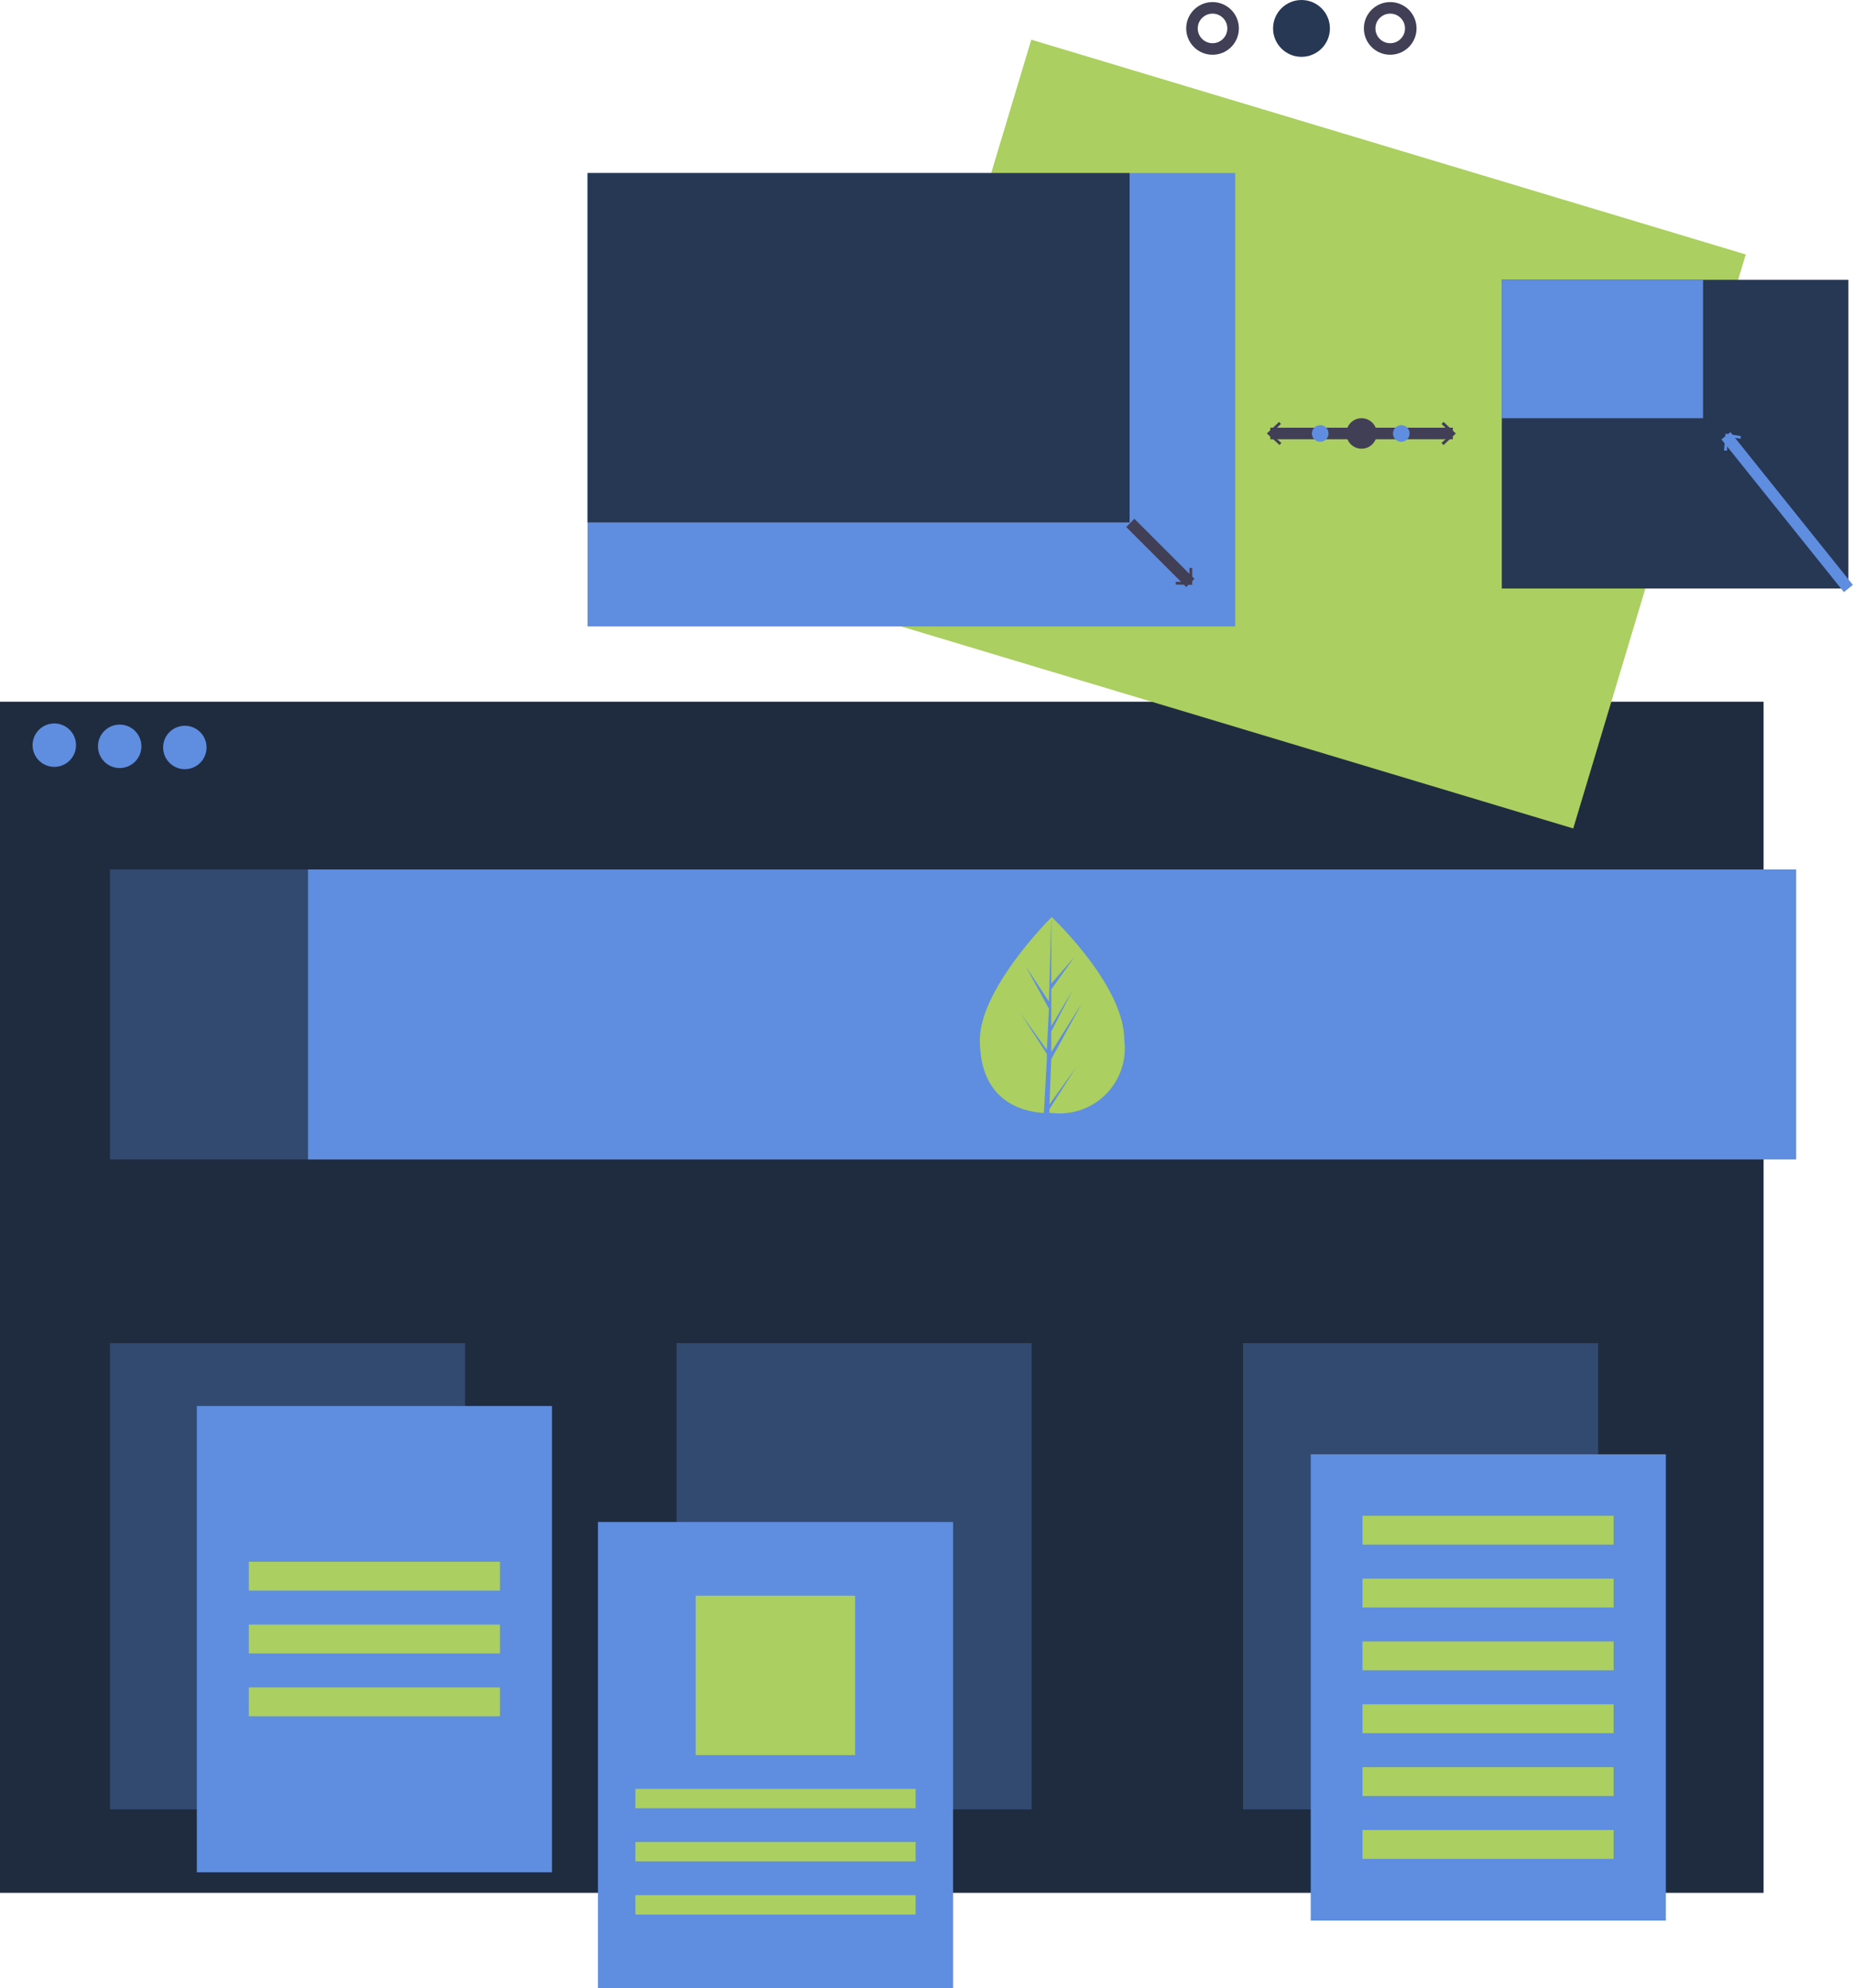 <svg xmlns="http://www.w3.org/2000/svg" viewBox="0 0 80.2 86.05">
  <g id="Camada_2" data-name="Camada 2">
    <g id="Camada_1-2" data-name="Camada 1">
      <g id="Grupo_371" data-name="Grupo 371">
        <g id="undraw_landing_page_q6hh" data-name="undraw landing page q6hh">
          <rect id="Retângulo_1325" data-name="Retângulo 1325" y="30.37" width="76.33" height="51.55" style="fill: #1f2c40"/>
          <circle id="Elipse_573" data-name="Elipse 573" cx="2.35" cy="32.25" r="0.94" style="fill: #5f8ddf"/>
          <circle id="Elipse_574" data-name="Elipse 574" cx="5.18" cy="32.3" r="0.94" style="fill: #5f8ddf"/>
          <circle id="Elipse_575" data-name="Elipse 575" cx="8" cy="32.35" r="0.94" style="fill: #5f8ddf"/>
          <rect id="Retângulo_1326" data-name="Retângulo 1326" x="4.76" y="37.63" width="64.41" height="12.55" style="fill: #5f8ddf;opacity: 0.3;isolation: isolate"/>
          <rect id="Retângulo_1327" data-name="Retângulo 1327" x="4.76" y="58.13" width="15.37" height="20.18" style="fill: #5f8ddf;opacity: 0.3;isolation: isolate"/>
          <rect id="Retângulo_1328" data-name="Retângulo 1328" x="53.8" y="58.13" width="15.37" height="20.18" style="fill: #5f8ddf;opacity: 0.3;isolation: isolate"/>
          <rect id="Retângulo_1329" data-name="Retângulo 1329" x="29.28" y="58.13" width="15.37" height="20.18" style="fill: #5f8ddf;opacity: 0.3;isolation: isolate"/>
          <rect id="Retângulo_1330" data-name="Retângulo 1330" x="13.33" y="37.63" width="64.41" height="12.55" style="fill: #5f8ddf"/>
          <rect id="Retângulo_1331" data-name="Retângulo 1331" x="56.73" y="62.94" width="15.37" height="20.18" style="fill: #5f8ddf"/>
          <rect id="Retângulo_1332" data-name="Retângulo 1332" x="58.97" y="65.6" width="10.87" height="1.25" style="fill: #abcf60"/>
          <rect id="Retângulo_1333" data-name="Retângulo 1333" x="58.97" y="68.32" width="10.87" height="1.25" style="fill: #abcf60"/>
          <rect id="Retângulo_1334" data-name="Retângulo 1334" x="58.97" y="71.04" width="10.87" height="1.25" style="fill: #abcf60"/>
          <rect id="Retângulo_1335" data-name="Retângulo 1335" x="58.97" y="73.76" width="10.87" height="1.25" style="fill: #abcf60"/>
          <rect id="Retângulo_1336" data-name="Retângulo 1336" x="58.97" y="76.48" width="10.87" height="1.25" style="fill: #abcf60"/>
          <rect id="Retângulo_1337" data-name="Retângulo 1337" x="58.97" y="79.2" width="10.87" height="1.25" style="fill: #abcf60"/>
          <rect id="Retângulo_1338" data-name="Retângulo 1338" x="8.52" y="60.85" width="15.37" height="20.18" style="fill: #5f8ddf"/>
          <rect id="Retângulo_1339" data-name="Retângulo 1339" x="10.77" y="67.59" width="10.87" height="1.25" style="fill: #abcf60"/>
          <rect id="Retângulo_1340" data-name="Retângulo 1340" x="10.77" y="70.31" width="10.87" height="1.25" style="fill: #abcf60"/>
          <rect id="Retângulo_1341" data-name="Retângulo 1341" x="10.77" y="73.03" width="10.87" height="1.25" style="fill: #abcf60"/>
          <path id="Caminho_1711" data-name="Caminho 1711" d="M48.66,45a2.82,2.82,0,0,1-3.12,3.17h-.36c-1.55-.11-2.77-1-2.77-3.16s2.89-5.11,3.11-5.32h0S48.66,42.64,48.66,45Z" style="fill: #abcf60"/>
          <path id="Caminho_1712" data-name="Caminho 1712" d="M45.42,47.8l1.14-1.59L45.42,48v.18h-.24l.13-2.35v0h0v-.22l-1.15-1.77,1.15,1.6v0l.09-1.78-1-1.83,1,1.52.1-3.68h0l0,2.9,1-1.15-1,1.4,0,1.59.91-1.53-.91,1.76,0,.89,1.33-2.12-1.33,2.43Z" style="fill: #5f8ddf"/>
          <rect id="Retângulo_1342" data-name="Retângulo 1342" x="25.88" y="65.87" width="15.37" height="20.18" style="fill: #5f8ddf"/>
          <rect id="Retângulo_1343" data-name="Retângulo 1343" x="30.11" y="69.06" width="6.9" height="6.9" style="fill: #abcf60"/>
          <rect id="Retângulo_1344" data-name="Retângulo 1344" x="27.5" y="77.42" width="12.13" height="0.84" style="fill: #abcf60"/>
          <rect id="Retângulo_1345" data-name="Retângulo 1345" x="27.5" y="79.72" width="12.13" height="0.84" style="fill: #abcf60"/>
          <rect id="Retângulo_1346" data-name="Retângulo 1346" x="27.5" y="82.02" width="12.13" height="0.84" style="fill: #abcf60"/>
        </g>
        <g id="undraw_responsiveness_irhh" data-name="undraw responsiveness irhh">
          <rect id="Retângulo_1373" data-name="Retângulo 1373" x="43.39" y="2.65" width="25.94" height="32.29" transform="translate(22.14 67.35) rotate(-73.27)" style="fill: #abcf60"/>
          <rect id="Retângulo_1374" data-name="Retângulo 1374" x="25.43" y="7.49" width="28.03" height="19.62" style="fill: #5f8ddf"/>
          <rect id="Retângulo_1375" data-name="Retângulo 1375" x="25.43" y="7.49" width="23.46" height="15.12" style="fill: #273854"/>
          <line id="Linha_122" data-name="Linha 122" x1="48.92" y1="22.63" x2="51.52" y2="25.23" style="fill: none;stroke: #413f56;stroke-miterlimit: 10;stroke-width: 0.5px"/>
          <path id="Caminho_1772" data-name="Caminho 1772" d="M50.89,25.3v-.12l.59,0,0-.6h.12l0,.73Z" style="fill: #413f56"/>
          <rect id="Retângulo_1376" data-name="Retângulo 1376" x="65" y="12.11" width="15" height="13.36" style="fill: #273854"/>
          <rect id="Retângulo_1377" data-name="Retângulo 1377" x="65" y="12.11" width="8.71" height="5.99" style="fill: #5f8ddf"/>
          <line id="Linha_123" data-name="Linha 123" x1="54.98" y1="18.76" x2="62.88" y2="18.76" style="fill: none;stroke: #413f56;stroke-miterlimit: 10;stroke-width: 0.5px"/>
          <path id="Caminho_1773" data-name="Caminho 1773" d="M55.38,19.26l.08-.09L55,18.76l.44-.41-.08-.09-.53.5Z" style="fill: #413f56"/>
          <path id="Caminho_1774" data-name="Caminho 1774" d="M62.48,19.26l-.09-.09.44-.41-.44-.41.09-.09.53.5Z" style="fill: #413f56"/>
          <circle id="Elipse_584" data-name="Elipse 584" cx="58.93" cy="18.76" r="0.66" style="fill: #413f56"/>
          <circle id="Elipse_585" data-name="Elipse 585" cx="60.65" cy="18.76" r="0.36" style="fill: #5f8ddf"/>
          <circle id="Elipse_586" data-name="Elipse 586" cx="57.14" cy="18.76" r="0.36" style="fill: #5f8ddf"/>
          <line id="Linha_124" data-name="Linha 124" x1="80" y1="25.47" x2="74.7" y2="18.86" style="fill: none;stroke: #5f8ddf;stroke-miterlimit: 10;stroke-width: 0.5px"/>
          <path id="Caminho_1775" data-name="Caminho 1775" d="M75.34,18.87l0,.12-.59-.09,0,.6h-.13l.06-.73Z" style="fill: #5f8ddf"/>
          <circle id="Elipse_587" data-name="Elipse 587" cx="56.33" cy="1.23" r="1.23" style="fill: #273854"/>
          <circle id="Elipse_588" data-name="Elipse 588" cx="52.48" cy="1.23" r="0.89" style="fill: none;stroke: #413f56;stroke-miterlimit: 10;stroke-width: 0.5px"/>
          <circle id="Elipse_592" data-name="Elipse 592" cx="60.17" cy="1.23" r="0.89" style="fill: none;stroke: #413f56;stroke-miterlimit: 10;stroke-width: 0.5px"/>
        </g>
      </g>
    </g>
  </g>
</svg>
